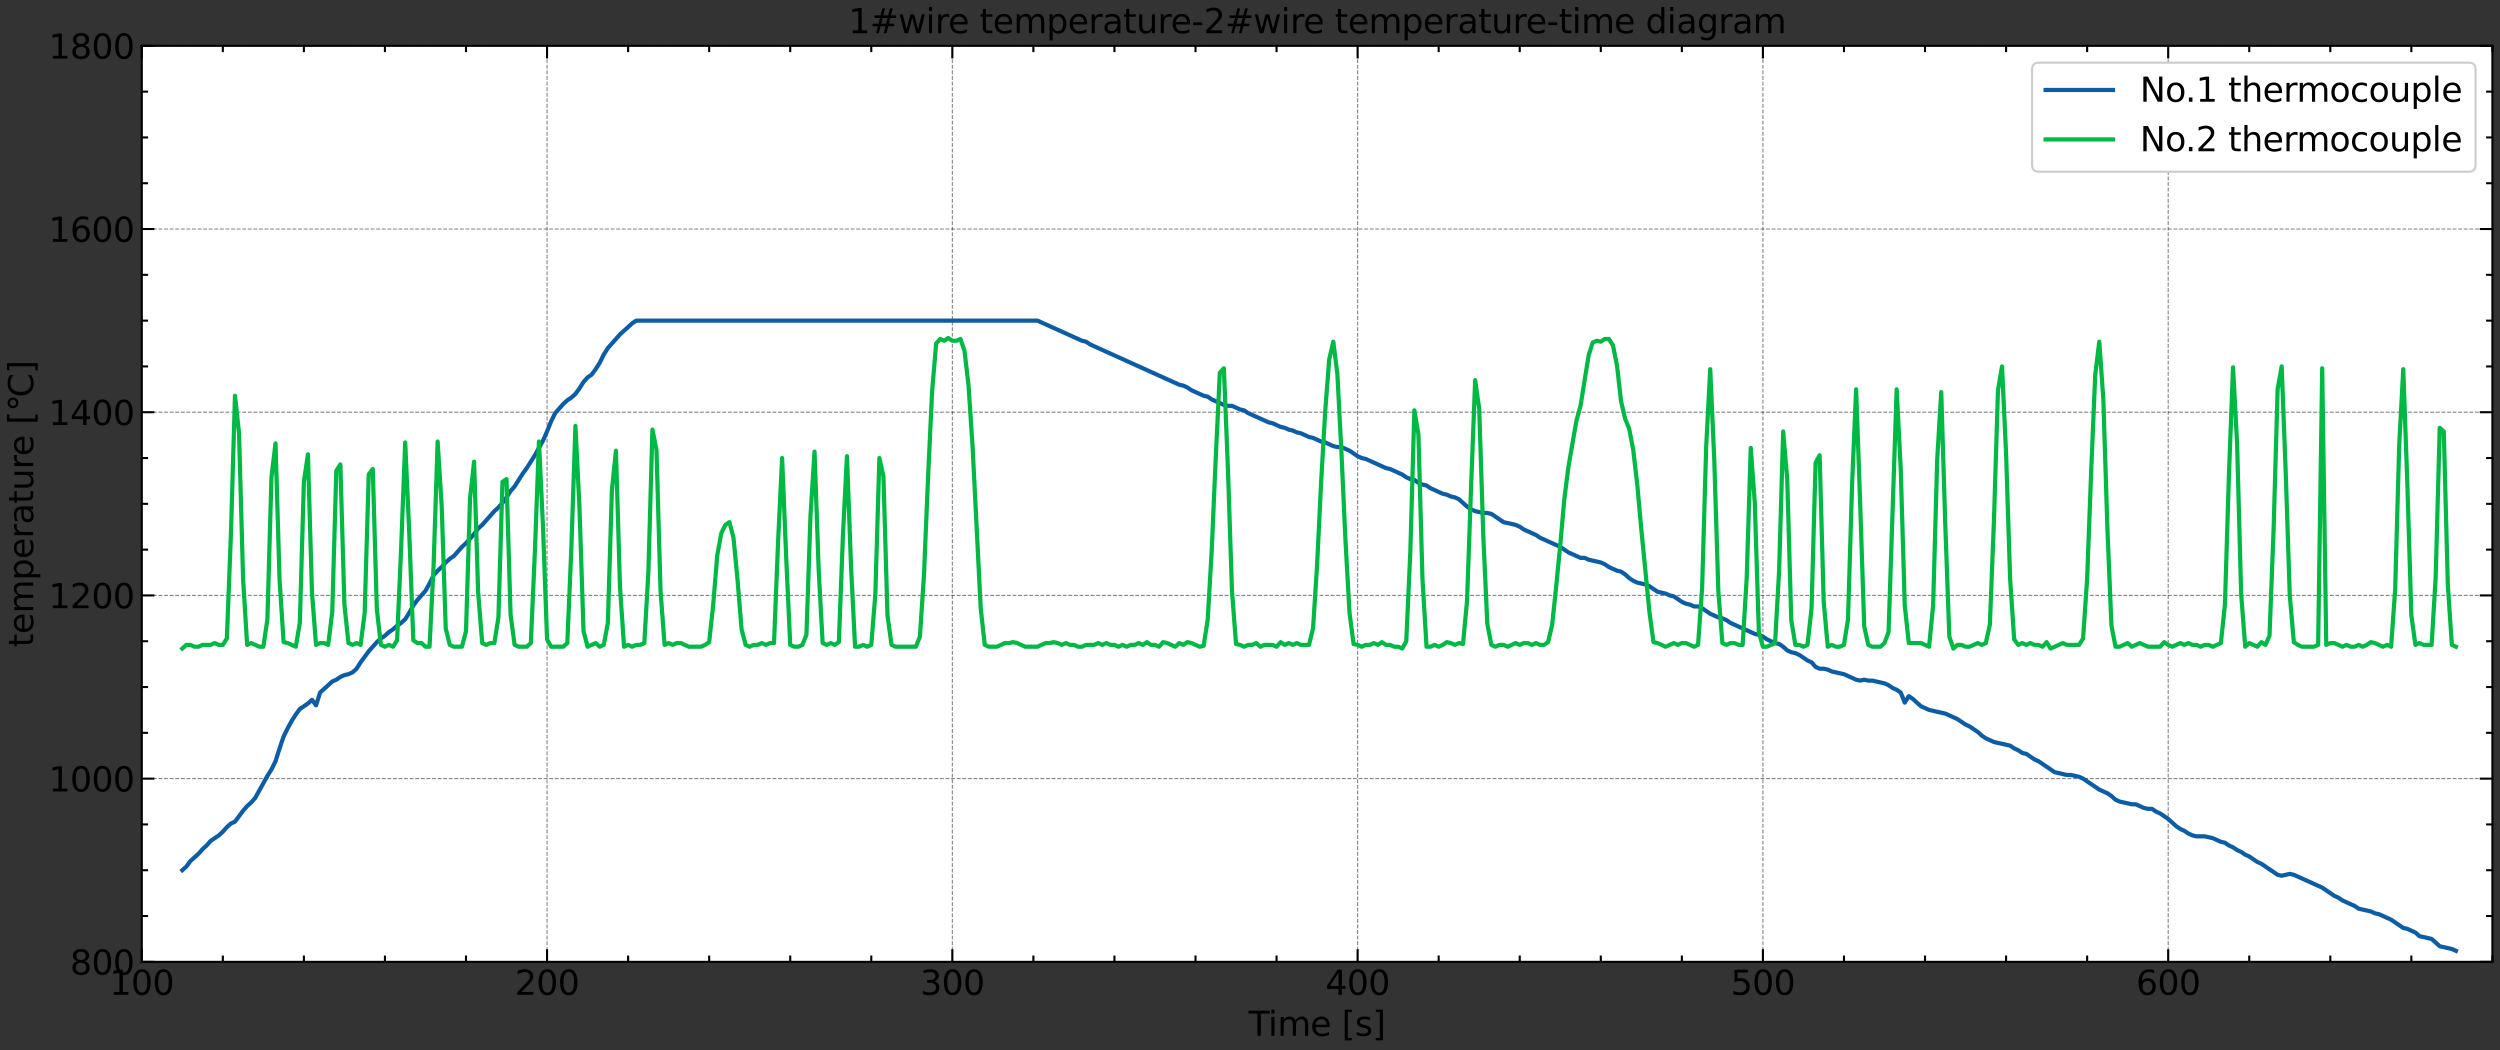 <?xml version="1.0" encoding="utf-8" standalone="no"?>
<!DOCTYPE svg PUBLIC "-//W3C//DTD SVG 1.1//EN"
  "http://www.w3.org/Graphics/SVG/1.1/DTD/svg11.dtd">
<svg xmlns:xlink="http://www.w3.org/1999/xlink" width="1186.905pt" height="498.707pt" viewBox="0 0 1186.905 498.707" xmlns="http://www.w3.org/2000/svg" version="1.1">
 <rect x="0" y="0" width="1186.905" height="498.707" fill="#333333" stroke="none"/>
 <defs>
  <style type="text/css">*{stroke-linejoin: round; stroke-linecap: butt}</style>
 </defs>
 <g id="figure_1">
  <g id="patch_1">
   <path d="M 0 498.707 
L 1186.905 498.707 
L 1186.905 0 
L 0 0 
L 0 498.707 
z
" style="fill: none"/>
  </g>
  <g id="axes_1">
   <g id="patch_2">
    <path d="M 67.305 456.637 
L 1183.305 456.637 
L 1183.305 21.758 
L 67.305 21.758 
z
" style="fill: #ffffff"/>
   </g>
   <g id="matplotlib.axis_1">
    <g id="xtick_1">
     <g id="line2d_1">
      <path d="M 67.305 456.637 
L 67.305 21.758 
" clip-path="url(#p33536659e6)" style="fill: none; stroke-dasharray: 1.85,0.8; stroke-dashoffset: 0; stroke: #000000; stroke-opacity: 0.5; stroke-width: 0.5"/>
     </g>
     <g id="line2d_2">
      <defs>
       <path id="m5179d25350" d="M 0 0 
L 0 -6 
" style="stroke: #000000"/>
      </defs>
      <g>
       <use xlink:href="#m5179d25350" x="67.305" y="456.637" style="stroke: #000000"/>
      </g>
     </g>
     <g id="line2d_3">
      <defs>
       <path id="m1fe3e62055" d="M 0 0 
L 0 6 
" style="stroke: #000000"/>
      </defs>
      <g>
       <use xlink:href="#m1fe3e62055" x="67.305" y="21.758" style="stroke: #000000"/>
      </g>
     </g>
     <g id="text_1">
      <!-- 100 -->
      <g transform="translate(52.035 472.295)scale(0.16 -0.16)">
       <defs>
        <path id="DejaVuSans-31" d="M 794 531 
L 1825 531 
L 1825 4091 
L 703 3866 
L 703 4441 
L 1819 4666 
L 2450 4666 
L 2450 531 
L 3481 531 
L 3481 0 
L 794 0 
L 794 531 
z
" transform="scale(0.016)"/>
        <path id="DejaVuSans-30" d="M 2034 4250 
Q 1547 4250 1301 3770 
Q 1056 3291 1056 2328 
Q 1056 1369 1301 889 
Q 1547 409 2034 409 
Q 2525 409 2770 889 
Q 3016 1369 3016 2328 
Q 3016 3291 2770 3770 
Q 2525 4250 2034 4250 
z
M 2034 4750 
Q 2819 4750 3233 4129 
Q 3647 3509 3647 2328 
Q 3647 1150 3233 529 
Q 2819 -91 2034 -91 
Q 1250 -91 836 529 
Q 422 1150 422 2328 
Q 422 3509 836 4129 
Q 1250 4750 2034 4750 
z
" transform="scale(0.016)"/>
       </defs>
       <use xlink:href="#DejaVuSans-31"/>
       <use xlink:href="#DejaVuSans-30" x="63.623"/>
       <use xlink:href="#DejaVuSans-30" x="127.246"/>
      </g>
     </g>
    </g>
    <g id="xtick_2">
     <g id="line2d_4">
      <path d="M 259.719 456.637 
L 259.719 21.758 
" clip-path="url(#p33536659e6)" style="fill: none; stroke-dasharray: 1.85,0.8; stroke-dashoffset: 0; stroke: #000000; stroke-opacity: 0.5; stroke-width: 0.5"/>
     </g>
     <g id="line2d_5">
      <g>
       <use xlink:href="#m5179d25350" x="259.719" y="456.637" style="stroke: #000000"/>
      </g>
     </g>
     <g id="line2d_6">
      <g>
       <use xlink:href="#m1fe3e62055" x="259.719" y="21.758" style="stroke: #000000"/>
      </g>
     </g>
     <g id="text_2">
      <!-- 200 -->
      <g transform="translate(244.449 472.295)scale(0.16 -0.16)">
       <defs>
        <path id="DejaVuSans-32" d="M 1228 531 
L 3431 531 
L 3431 0 
L 469 0 
L 469 531 
Q 828 903 1448 1529 
Q 2069 2156 2228 2338 
Q 2531 2678 2651 2914 
Q 2772 3150 2772 3378 
Q 2772 3750 2511 3984 
Q 2250 4219 1831 4219 
Q 1534 4219 1204 4116 
Q 875 4013 500 3803 
L 500 4441 
Q 881 4594 1212 4672 
Q 1544 4750 1819 4750 
Q 2544 4750 2975 4387 
Q 3406 4025 3406 3419 
Q 3406 3131 3298 2873 
Q 3191 2616 2906 2266 
Q 2828 2175 2409 1742 
Q 1991 1309 1228 531 
z
" transform="scale(0.016)"/>
       </defs>
       <use xlink:href="#DejaVuSans-32"/>
       <use xlink:href="#DejaVuSans-30" x="63.623"/>
       <use xlink:href="#DejaVuSans-30" x="127.246"/>
      </g>
     </g>
    </g>
    <g id="xtick_3">
     <g id="line2d_7">
      <path d="M 452.133 456.637 
L 452.133 21.758 
" clip-path="url(#p33536659e6)" style="fill: none; stroke-dasharray: 1.85,0.8; stroke-dashoffset: 0; stroke: #000000; stroke-opacity: 0.5; stroke-width: 0.5"/>
     </g>
     <g id="line2d_8">
      <g>
       <use xlink:href="#m5179d25350" x="452.133" y="456.637" style="stroke: #000000"/>
      </g>
     </g>
     <g id="line2d_9">
      <g>
       <use xlink:href="#m1fe3e62055" x="452.133" y="21.758" style="stroke: #000000"/>
      </g>
     </g>
     <g id="text_3">
      <!-- 300 -->
      <g transform="translate(436.863 472.295)scale(0.16 -0.16)">
       <defs>
        <path id="DejaVuSans-33" d="M 2597 2516 
Q 3050 2419 3304 2112 
Q 3559 1806 3559 1356 
Q 3559 666 3084 287 
Q 2609 -91 1734 -91 
Q 1441 -91 1130 -33 
Q 819 25 488 141 
L 488 750 
Q 750 597 1062 519 
Q 1375 441 1716 441 
Q 2309 441 2620 675 
Q 2931 909 2931 1356 
Q 2931 1769 2642 2001 
Q 2353 2234 1838 2234 
L 1294 2234 
L 1294 2753 
L 1863 2753 
Q 2328 2753 2575 2939 
Q 2822 3125 2822 3475 
Q 2822 3834 2567 4026 
Q 2313 4219 1838 4219 
Q 1578 4219 1281 4162 
Q 984 4106 628 3988 
L 628 4550 
Q 988 4650 1302 4700 
Q 1616 4750 1894 4750 
Q 2613 4750 3031 4423 
Q 3450 4097 3450 3541 
Q 3450 3153 3228 2886 
Q 3006 2619 2597 2516 
z
" transform="scale(0.016)"/>
       </defs>
       <use xlink:href="#DejaVuSans-33"/>
       <use xlink:href="#DejaVuSans-30" x="63.623"/>
       <use xlink:href="#DejaVuSans-30" x="127.246"/>
      </g>
     </g>
    </g>
    <g id="xtick_4">
     <g id="line2d_10">
      <path d="M 644.546 456.637 
L 644.546 21.758 
" clip-path="url(#p33536659e6)" style="fill: none; stroke-dasharray: 1.85,0.8; stroke-dashoffset: 0; stroke: #000000; stroke-opacity: 0.5; stroke-width: 0.5"/>
     </g>
     <g id="line2d_11">
      <g>
       <use xlink:href="#m5179d25350" x="644.546" y="456.637" style="stroke: #000000"/>
      </g>
     </g>
     <g id="line2d_12">
      <g>
       <use xlink:href="#m1fe3e62055" x="644.546" y="21.758" style="stroke: #000000"/>
      </g>
     </g>
     <g id="text_4">
      <!-- 400 -->
      <g transform="translate(629.276 472.295)scale(0.16 -0.16)">
       <defs>
        <path id="DejaVuSans-34" d="M 2419 4116 
L 825 1625 
L 2419 1625 
L 2419 4116 
z
M 2253 4666 
L 3047 4666 
L 3047 1625 
L 3713 1625 
L 3713 1100 
L 3047 1100 
L 3047 0 
L 2419 0 
L 2419 1100 
L 313 1100 
L 313 1709 
L 2253 4666 
z
" transform="scale(0.016)"/>
       </defs>
       <use xlink:href="#DejaVuSans-34"/>
       <use xlink:href="#DejaVuSans-30" x="63.623"/>
       <use xlink:href="#DejaVuSans-30" x="127.246"/>
      </g>
     </g>
    </g>
    <g id="xtick_5">
     <g id="line2d_13">
      <path d="M 836.96 456.637 
L 836.96 21.758 
" clip-path="url(#p33536659e6)" style="fill: none; stroke-dasharray: 1.85,0.8; stroke-dashoffset: 0; stroke: #000000; stroke-opacity: 0.5; stroke-width: 0.5"/>
     </g>
     <g id="line2d_14">
      <g>
       <use xlink:href="#m5179d25350" x="836.96" y="456.637" style="stroke: #000000"/>
      </g>
     </g>
     <g id="line2d_15">
      <g>
       <use xlink:href="#m1fe3e62055" x="836.96" y="21.758" style="stroke: #000000"/>
      </g>
     </g>
     <g id="text_5">
      <!-- 500 -->
      <g transform="translate(821.69 472.295)scale(0.16 -0.16)">
       <defs>
        <path id="DejaVuSans-35" d="M 691 4666 
L 3169 4666 
L 3169 4134 
L 1269 4134 
L 1269 2991 
Q 1406 3038 1543 3061 
Q 1681 3084 1819 3084 
Q 2600 3084 3056 2656 
Q 3513 2228 3513 1497 
Q 3513 744 3044 326 
Q 2575 -91 1722 -91 
Q 1428 -91 1123 -41 
Q 819 9 494 109 
L 494 744 
Q 775 591 1075 516 
Q 1375 441 1709 441 
Q 2250 441 2565 725 
Q 2881 1009 2881 1497 
Q 2881 1984 2565 2268 
Q 2250 2553 1709 2553 
Q 1456 2553 1204 2497 
Q 953 2441 691 2322 
L 691 4666 
z
" transform="scale(0.016)"/>
       </defs>
       <use xlink:href="#DejaVuSans-35"/>
       <use xlink:href="#DejaVuSans-30" x="63.623"/>
       <use xlink:href="#DejaVuSans-30" x="127.246"/>
      </g>
     </g>
    </g>
    <g id="xtick_6">
     <g id="line2d_16">
      <path d="M 1029.374 456.637 
L 1029.374 21.758 
" clip-path="url(#p33536659e6)" style="fill: none; stroke-dasharray: 1.85,0.8; stroke-dashoffset: 0; stroke: #000000; stroke-opacity: 0.5; stroke-width: 0.5"/>
     </g>
     <g id="line2d_17">
      <g>
       <use xlink:href="#m5179d25350" x="1029.374" y="456.637" style="stroke: #000000"/>
      </g>
     </g>
     <g id="line2d_18">
      <g>
       <use xlink:href="#m1fe3e62055" x="1029.374" y="21.758" style="stroke: #000000"/>
      </g>
     </g>
     <g id="text_6">
      <!-- 600 -->
      <g transform="translate(1014.104 472.295)scale(0.16 -0.16)">
       <defs>
        <path id="DejaVuSans-36" d="M 2113 2584 
Q 1688 2584 1439 2293 
Q 1191 2003 1191 1497 
Q 1191 994 1439 701 
Q 1688 409 2113 409 
Q 2538 409 2786 701 
Q 3034 994 3034 1497 
Q 3034 2003 2786 2293 
Q 2538 2584 2113 2584 
z
M 3366 4563 
L 3366 3988 
Q 3128 4100 2886 4159 
Q 2644 4219 2406 4219 
Q 1781 4219 1451 3797 
Q 1122 3375 1075 2522 
Q 1259 2794 1537 2939 
Q 1816 3084 2150 3084 
Q 2853 3084 3261 2657 
Q 3669 2231 3669 1497 
Q 3669 778 3244 343 
Q 2819 -91 2113 -91 
Q 1303 -91 875 529 
Q 447 1150 447 2328 
Q 447 3434 972 4092 
Q 1497 4750 2381 4750 
Q 2619 4750 2861 4703 
Q 3103 4656 3366 4563 
z
" transform="scale(0.016)"/>
       </defs>
       <use xlink:href="#DejaVuSans-36"/>
       <use xlink:href="#DejaVuSans-30" x="63.623"/>
       <use xlink:href="#DejaVuSans-30" x="127.246"/>
      </g>
     </g>
    </g>
    <g id="xtick_7">
     <g id="line2d_19">
      <defs>
       <path id="m5ee7c2eb1b" d="M 0 0 
L 0 -3 
" style="stroke: #000000"/>
      </defs>
      <g>
       <use xlink:href="#m5ee7c2eb1b" x="105.788" y="456.637" style="stroke: #000000"/>
      </g>
     </g>
     <g id="line2d_20">
      <defs>
       <path id="me9db313af2" d="M 0 0 
L 0 3 
" style="stroke: #000000"/>
      </defs>
      <g>
       <use xlink:href="#me9db313af2" x="105.788" y="21.758" style="stroke: #000000"/>
      </g>
     </g>
    </g>
    <g id="xtick_8">
     <g id="line2d_21">
      <g>
       <use xlink:href="#m5ee7c2eb1b" x="144.271" y="456.637" style="stroke: #000000"/>
      </g>
     </g>
     <g id="line2d_22">
      <g>
       <use xlink:href="#me9db313af2" x="144.271" y="21.758" style="stroke: #000000"/>
      </g>
     </g>
    </g>
    <g id="xtick_9">
     <g id="line2d_23">
      <g>
       <use xlink:href="#m5ee7c2eb1b" x="182.753" y="456.637" style="stroke: #000000"/>
      </g>
     </g>
     <g id="line2d_24">
      <g>
       <use xlink:href="#me9db313af2" x="182.753" y="21.758" style="stroke: #000000"/>
      </g>
     </g>
    </g>
    <g id="xtick_10">
     <g id="line2d_25">
      <g>
       <use xlink:href="#m5ee7c2eb1b" x="221.236" y="456.637" style="stroke: #000000"/>
      </g>
     </g>
     <g id="line2d_26">
      <g>
       <use xlink:href="#me9db313af2" x="221.236" y="21.758" style="stroke: #000000"/>
      </g>
     </g>
    </g>
    <g id="xtick_11">
     <g id="line2d_27">
      <g>
       <use xlink:href="#m5ee7c2eb1b" x="298.202" y="456.637" style="stroke: #000000"/>
      </g>
     </g>
     <g id="line2d_28">
      <g>
       <use xlink:href="#me9db313af2" x="298.202" y="21.758" style="stroke: #000000"/>
      </g>
     </g>
    </g>
    <g id="xtick_12">
     <g id="line2d_29">
      <g>
       <use xlink:href="#m5ee7c2eb1b" x="336.684" y="456.637" style="stroke: #000000"/>
      </g>
     </g>
     <g id="line2d_30">
      <g>
       <use xlink:href="#me9db313af2" x="336.684" y="21.758" style="stroke: #000000"/>
      </g>
     </g>
    </g>
    <g id="xtick_13">
     <g id="line2d_31">
      <g>
       <use xlink:href="#m5ee7c2eb1b" x="375.167" y="456.637" style="stroke: #000000"/>
      </g>
     </g>
     <g id="line2d_32">
      <g>
       <use xlink:href="#me9db313af2" x="375.167" y="21.758" style="stroke: #000000"/>
      </g>
     </g>
    </g>
    <g id="xtick_14">
     <g id="line2d_33">
      <g>
       <use xlink:href="#m5ee7c2eb1b" x="413.65" y="456.637" style="stroke: #000000"/>
      </g>
     </g>
     <g id="line2d_34">
      <g>
       <use xlink:href="#me9db313af2" x="413.65" y="21.758" style="stroke: #000000"/>
      </g>
     </g>
    </g>
    <g id="xtick_15">
     <g id="line2d_35">
      <g>
       <use xlink:href="#m5ee7c2eb1b" x="490.615" y="456.637" style="stroke: #000000"/>
      </g>
     </g>
     <g id="line2d_36">
      <g>
       <use xlink:href="#me9db313af2" x="490.615" y="21.758" style="stroke: #000000"/>
      </g>
     </g>
    </g>
    <g id="xtick_16">
     <g id="line2d_37">
      <g>
       <use xlink:href="#m5ee7c2eb1b" x="529.098" y="456.637" style="stroke: #000000"/>
      </g>
     </g>
     <g id="line2d_38">
      <g>
       <use xlink:href="#me9db313af2" x="529.098" y="21.758" style="stroke: #000000"/>
      </g>
     </g>
    </g>
    <g id="xtick_17">
     <g id="line2d_39">
      <g>
       <use xlink:href="#m5ee7c2eb1b" x="567.581" y="456.637" style="stroke: #000000"/>
      </g>
     </g>
     <g id="line2d_40">
      <g>
       <use xlink:href="#me9db313af2" x="567.581" y="21.758" style="stroke: #000000"/>
      </g>
     </g>
    </g>
    <g id="xtick_18">
     <g id="line2d_41">
      <g>
       <use xlink:href="#m5ee7c2eb1b" x="606.064" y="456.637" style="stroke: #000000"/>
      </g>
     </g>
     <g id="line2d_42">
      <g>
       <use xlink:href="#me9db313af2" x="606.064" y="21.758" style="stroke: #000000"/>
      </g>
     </g>
    </g>
    <g id="xtick_19">
     <g id="line2d_43">
      <g>
       <use xlink:href="#m5ee7c2eb1b" x="683.029" y="456.637" style="stroke: #000000"/>
      </g>
     </g>
     <g id="line2d_44">
      <g>
       <use xlink:href="#me9db313af2" x="683.029" y="21.758" style="stroke: #000000"/>
      </g>
     </g>
    </g>
    <g id="xtick_20">
     <g id="line2d_45">
      <g>
       <use xlink:href="#m5ee7c2eb1b" x="721.512" y="456.637" style="stroke: #000000"/>
      </g>
     </g>
     <g id="line2d_46">
      <g>
       <use xlink:href="#me9db313af2" x="721.512" y="21.758" style="stroke: #000000"/>
      </g>
     </g>
    </g>
    <g id="xtick_21">
     <g id="line2d_47">
      <g>
       <use xlink:href="#m5ee7c2eb1b" x="759.995" y="456.637" style="stroke: #000000"/>
      </g>
     </g>
     <g id="line2d_48">
      <g>
       <use xlink:href="#me9db313af2" x="759.995" y="21.758" style="stroke: #000000"/>
      </g>
     </g>
    </g>
    <g id="xtick_22">
     <g id="line2d_49">
      <g>
       <use xlink:href="#m5ee7c2eb1b" x="798.477" y="456.637" style="stroke: #000000"/>
      </g>
     </g>
     <g id="line2d_50">
      <g>
       <use xlink:href="#me9db313af2" x="798.477" y="21.758" style="stroke: #000000"/>
      </g>
     </g>
    </g>
    <g id="xtick_23">
     <g id="line2d_51">
      <g>
       <use xlink:href="#m5ee7c2eb1b" x="875.443" y="456.637" style="stroke: #000000"/>
      </g>
     </g>
     <g id="line2d_52">
      <g>
       <use xlink:href="#me9db313af2" x="875.443" y="21.758" style="stroke: #000000"/>
      </g>
     </g>
    </g>
    <g id="xtick_24">
     <g id="line2d_53">
      <g>
       <use xlink:href="#m5ee7c2eb1b" x="913.926" y="456.637" style="stroke: #000000"/>
      </g>
     </g>
     <g id="line2d_54">
      <g>
       <use xlink:href="#me9db313af2" x="913.926" y="21.758" style="stroke: #000000"/>
      </g>
     </g>
    </g>
    <g id="xtick_25">
     <g id="line2d_55">
      <g>
       <use xlink:href="#m5ee7c2eb1b" x="952.408" y="456.637" style="stroke: #000000"/>
      </g>
     </g>
     <g id="line2d_56">
      <g>
       <use xlink:href="#me9db313af2" x="952.408" y="21.758" style="stroke: #000000"/>
      </g>
     </g>
    </g>
    <g id="xtick_26">
     <g id="line2d_57">
      <g>
       <use xlink:href="#m5ee7c2eb1b" x="990.891" y="456.637" style="stroke: #000000"/>
      </g>
     </g>
     <g id="line2d_58">
      <g>
       <use xlink:href="#me9db313af2" x="990.891" y="21.758" style="stroke: #000000"/>
      </g>
     </g>
    </g>
    <g id="xtick_27">
     <g id="line2d_59">
      <g>
       <use xlink:href="#m5ee7c2eb1b" x="1067.857" y="456.637" style="stroke: #000000"/>
      </g>
     </g>
     <g id="line2d_60">
      <g>
       <use xlink:href="#me9db313af2" x="1067.857" y="21.758" style="stroke: #000000"/>
      </g>
     </g>
    </g>
    <g id="xtick_28">
     <g id="line2d_61">
      <g>
       <use xlink:href="#m5ee7c2eb1b" x="1106.339" y="456.637" style="stroke: #000000"/>
      </g>
     </g>
     <g id="line2d_62">
      <g>
       <use xlink:href="#me9db313af2" x="1106.339" y="21.758" style="stroke: #000000"/>
      </g>
     </g>
    </g>
    <g id="xtick_29">
     <g id="line2d_63">
      <g>
       <use xlink:href="#m5ee7c2eb1b" x="1144.822" y="456.637" style="stroke: #000000"/>
      </g>
     </g>
     <g id="line2d_64">
      <g>
       <use xlink:href="#me9db313af2" x="1144.822" y="21.758" style="stroke: #000000"/>
      </g>
     </g>
    </g>
    <g id="xtick_30">
     <g id="line2d_65">
      <g>
       <use xlink:href="#m5ee7c2eb1b" x="1183.305" y="456.637" style="stroke: #000000"/>
      </g>
     </g>
     <g id="line2d_66">
      <g>
       <use xlink:href="#me9db313af2" x="1183.305" y="21.758" style="stroke: #000000"/>
      </g>
     </g>
    </g>
    <g id="text_7">
     <!-- Time [s] -->
     <g transform="translate(592.779 491.78)scale(0.16 -0.16)">
      <defs>
       <path id="DejaVuSans-54" d="M -19 4666 
L 3928 4666 
L 3928 4134 
L 2272 4134 
L 2272 0 
L 1638 0 
L 1638 4134 
L -19 4134 
L -19 4666 
z
" transform="scale(0.016)"/>
       <path id="DejaVuSans-69" d="M 603 3500 
L 1178 3500 
L 1178 0 
L 603 0 
L 603 3500 
z
M 603 4863 
L 1178 4863 
L 1178 4134 
L 603 4134 
L 603 4863 
z
" transform="scale(0.016)"/>
       <path id="DejaVuSans-6d" d="M 3328 2828 
Q 3544 3216 3844 3400 
Q 4144 3584 4550 3584 
Q 5097 3584 5394 3201 
Q 5691 2819 5691 2113 
L 5691 0 
L 5113 0 
L 5113 2094 
Q 5113 2597 4934 2840 
Q 4756 3084 4391 3084 
Q 3944 3084 3684 2787 
Q 3425 2491 3425 1978 
L 3425 0 
L 2847 0 
L 2847 2094 
Q 2847 2600 2669 2842 
Q 2491 3084 2119 3084 
Q 1678 3084 1418 2786 
Q 1159 2488 1159 1978 
L 1159 0 
L 581 0 
L 581 3500 
L 1159 3500 
L 1159 2956 
Q 1356 3278 1631 3431 
Q 1906 3584 2284 3584 
Q 2666 3584 2933 3390 
Q 3200 3197 3328 2828 
z
" transform="scale(0.016)"/>
       <path id="DejaVuSans-65" d="M 3597 1894 
L 3597 1613 
L 953 1613 
Q 991 1019 1311 708 
Q 1631 397 2203 397 
Q 2534 397 2845 478 
Q 3156 559 3463 722 
L 3463 178 
Q 3153 47 2828 -22 
Q 2503 -91 2169 -91 
Q 1331 -91 842 396 
Q 353 884 353 1716 
Q 353 2575 817 3079 
Q 1281 3584 2069 3584 
Q 2775 3584 3186 3129 
Q 3597 2675 3597 1894 
z
M 3022 2063 
Q 3016 2534 2758 2815 
Q 2500 3097 2075 3097 
Q 1594 3097 1305 2825 
Q 1016 2553 972 2059 
L 3022 2063 
z
" transform="scale(0.016)"/>
       <path id="DejaVuSans-20" transform="scale(0.016)"/>
       <path id="DejaVuSans-5b" d="M 550 4863 
L 1875 4863 
L 1875 4416 
L 1125 4416 
L 1125 -397 
L 1875 -397 
L 1875 -844 
L 550 -844 
L 550 4863 
z
" transform="scale(0.016)"/>
       <path id="DejaVuSans-73" d="M 2834 3397 
L 2834 2853 
Q 2591 2978 2328 3040 
Q 2066 3103 1784 3103 
Q 1356 3103 1142 2972 
Q 928 2841 928 2578 
Q 928 2378 1081 2264 
Q 1234 2150 1697 2047 
L 1894 2003 
Q 2506 1872 2764 1633 
Q 3022 1394 3022 966 
Q 3022 478 2636 193 
Q 2250 -91 1575 -91 
Q 1294 -91 989 -36 
Q 684 19 347 128 
L 347 722 
Q 666 556 975 473 
Q 1284 391 1588 391 
Q 1994 391 2212 530 
Q 2431 669 2431 922 
Q 2431 1156 2273 1281 
Q 2116 1406 1581 1522 
L 1381 1569 
Q 847 1681 609 1914 
Q 372 2147 372 2553 
Q 372 3047 722 3315 
Q 1072 3584 1716 3584 
Q 2034 3584 2315 3537 
Q 2597 3491 2834 3397 
z
" transform="scale(0.016)"/>
       <path id="DejaVuSans-5d" d="M 1947 4863 
L 1947 -844 
L 622 -844 
L 622 -397 
L 1369 -397 
L 1369 4416 
L 622 4416 
L 622 4863 
L 1947 4863 
z
" transform="scale(0.016)"/>
      </defs>
      <use xlink:href="#DejaVuSans-54"/>
      <use xlink:href="#DejaVuSans-69" x="57.959"/>
      <use xlink:href="#DejaVuSans-6d" x="85.742"/>
      <use xlink:href="#DejaVuSans-65" x="183.154"/>
      <use xlink:href="#DejaVuSans-20" x="244.678"/>
      <use xlink:href="#DejaVuSans-5b" x="276.465"/>
      <use xlink:href="#DejaVuSans-73" x="315.479"/>
      <use xlink:href="#DejaVuSans-5d" x="367.578"/>
     </g>
    </g>
   </g>
   <g id="matplotlib.axis_2">
    <g id="ytick_1">
     <g id="line2d_67">
      <path d="M 67.305 456.637 
L 1183.305 456.637 
" clip-path="url(#p33536659e6)" style="fill: none; stroke-dasharray: 1.85,0.8; stroke-dashoffset: 0; stroke: #000000; stroke-opacity: 0.5; stroke-width: 0.5"/>
     </g>
     <g id="line2d_68">
      <defs>
       <path id="m9386a1a311" d="M 0 0 
L 6 0 
" style="stroke: #000000"/>
      </defs>
      <g>
       <use xlink:href="#m9386a1a311" x="67.305" y="456.637" style="stroke: #000000"/>
      </g>
     </g>
     <g id="line2d_69">
      <defs>
       <path id="m9a16c116ba" d="M 0 0 
L -6 0 
" style="stroke: #000000"/>
      </defs>
      <g>
       <use xlink:href="#m9a16c116ba" x="1183.305" y="456.637" style="stroke: #000000"/>
      </g>
     </g>
     <g id="text_8">
      <!-- 800 -->
      <g transform="translate(33.265 462.716)scale(0.16 -0.16)">
       <defs>
        <path id="DejaVuSans-38" d="M 2034 2216 
Q 1584 2216 1326 1975 
Q 1069 1734 1069 1313 
Q 1069 891 1326 650 
Q 1584 409 2034 409 
Q 2484 409 2743 651 
Q 3003 894 3003 1313 
Q 3003 1734 2745 1975 
Q 2488 2216 2034 2216 
z
M 1403 2484 
Q 997 2584 770 2862 
Q 544 3141 544 3541 
Q 544 4100 942 4425 
Q 1341 4750 2034 4750 
Q 2731 4750 3128 4425 
Q 3525 4100 3525 3541 
Q 3525 3141 3298 2862 
Q 3072 2584 2669 2484 
Q 3125 2378 3379 2068 
Q 3634 1759 3634 1313 
Q 3634 634 3220 271 
Q 2806 -91 2034 -91 
Q 1263 -91 848 271 
Q 434 634 434 1313 
Q 434 1759 690 2068 
Q 947 2378 1403 2484 
z
M 1172 3481 
Q 1172 3119 1398 2916 
Q 1625 2713 2034 2713 
Q 2441 2713 2670 2916 
Q 2900 3119 2900 3481 
Q 2900 3844 2670 4047 
Q 2441 4250 2034 4250 
Q 1625 4250 1398 4047 
Q 1172 3844 1172 3481 
z
" transform="scale(0.016)"/>
       </defs>
       <use xlink:href="#DejaVuSans-38"/>
       <use xlink:href="#DejaVuSans-30" x="63.623"/>
       <use xlink:href="#DejaVuSans-30" x="127.246"/>
      </g>
     </g>
    </g>
    <g id="ytick_2">
     <g id="line2d_70">
      <path d="M 67.305 369.661 
L 1183.305 369.661 
" clip-path="url(#p33536659e6)" style="fill: none; stroke-dasharray: 1.85,0.8; stroke-dashoffset: 0; stroke: #000000; stroke-opacity: 0.5; stroke-width: 0.5"/>
     </g>
     <g id="line2d_71">
      <g>
       <use xlink:href="#m9386a1a311" x="67.305" y="369.661" style="stroke: #000000"/>
      </g>
     </g>
     <g id="line2d_72">
      <g>
       <use xlink:href="#m9a16c116ba" x="1183.305" y="369.661" style="stroke: #000000"/>
      </g>
     </g>
     <g id="text_9">
      <!-- 1000 -->
      <g transform="translate(23.085 375.74)scale(0.16 -0.16)">
       <use xlink:href="#DejaVuSans-31"/>
       <use xlink:href="#DejaVuSans-30" x="63.623"/>
       <use xlink:href="#DejaVuSans-30" x="127.246"/>
       <use xlink:href="#DejaVuSans-30" x="190.869"/>
      </g>
     </g>
    </g>
    <g id="ytick_3">
     <g id="line2d_73">
      <path d="M 67.305 282.685 
L 1183.305 282.685 
" clip-path="url(#p33536659e6)" style="fill: none; stroke-dasharray: 1.85,0.8; stroke-dashoffset: 0; stroke: #000000; stroke-opacity: 0.5; stroke-width: 0.5"/>
     </g>
     <g id="line2d_74">
      <g>
       <use xlink:href="#m9386a1a311" x="67.305" y="282.685" style="stroke: #000000"/>
      </g>
     </g>
     <g id="line2d_75">
      <g>
       <use xlink:href="#m9a16c116ba" x="1183.305" y="282.685" style="stroke: #000000"/>
      </g>
     </g>
     <g id="text_10">
      <!-- 1200 -->
      <g transform="translate(23.085 288.764)scale(0.16 -0.16)">
       <use xlink:href="#DejaVuSans-31"/>
       <use xlink:href="#DejaVuSans-32" x="63.623"/>
       <use xlink:href="#DejaVuSans-30" x="127.246"/>
       <use xlink:href="#DejaVuSans-30" x="190.869"/>
      </g>
     </g>
    </g>
    <g id="ytick_4">
     <g id="line2d_76">
      <path d="M 67.305 195.709 
L 1183.305 195.709 
" clip-path="url(#p33536659e6)" style="fill: none; stroke-dasharray: 1.85,0.8; stroke-dashoffset: 0; stroke: #000000; stroke-opacity: 0.5; stroke-width: 0.5"/>
     </g>
     <g id="line2d_77">
      <g>
       <use xlink:href="#m9386a1a311" x="67.305" y="195.709" style="stroke: #000000"/>
      </g>
     </g>
     <g id="line2d_78">
      <g>
       <use xlink:href="#m9a16c116ba" x="1183.305" y="195.709" style="stroke: #000000"/>
      </g>
     </g>
     <g id="text_11">
      <!-- 1400 -->
      <g transform="translate(23.085 201.788)scale(0.16 -0.16)">
       <use xlink:href="#DejaVuSans-31"/>
       <use xlink:href="#DejaVuSans-34" x="63.623"/>
       <use xlink:href="#DejaVuSans-30" x="127.246"/>
       <use xlink:href="#DejaVuSans-30" x="190.869"/>
      </g>
     </g>
    </g>
    <g id="ytick_5">
     <g id="line2d_79">
      <path d="M 67.305 108.734 
L 1183.305 108.734 
" clip-path="url(#p33536659e6)" style="fill: none; stroke-dasharray: 1.85,0.8; stroke-dashoffset: 0; stroke: #000000; stroke-opacity: 0.5; stroke-width: 0.5"/>
     </g>
     <g id="line2d_80">
      <g>
       <use xlink:href="#m9386a1a311" x="67.305" y="108.734" style="stroke: #000000"/>
      </g>
     </g>
     <g id="line2d_81">
      <g>
       <use xlink:href="#m9a16c116ba" x="1183.305" y="108.734" style="stroke: #000000"/>
      </g>
     </g>
     <g id="text_12">
      <!-- 1600 -->
      <g transform="translate(23.085 114.812)scale(0.16 -0.16)">
       <use xlink:href="#DejaVuSans-31"/>
       <use xlink:href="#DejaVuSans-36" x="63.623"/>
       <use xlink:href="#DejaVuSans-30" x="127.246"/>
       <use xlink:href="#DejaVuSans-30" x="190.869"/>
      </g>
     </g>
    </g>
    <g id="ytick_6">
     <g id="line2d_82">
      <path d="M 67.305 21.758 
L 1183.305 21.758 
" clip-path="url(#p33536659e6)" style="fill: none; stroke-dasharray: 1.85,0.8; stroke-dashoffset: 0; stroke: #000000; stroke-opacity: 0.5; stroke-width: 0.5"/>
     </g>
     <g id="line2d_83">
      <g>
       <use xlink:href="#m9386a1a311" x="67.305" y="21.758" style="stroke: #000000"/>
      </g>
     </g>
     <g id="line2d_84">
      <g>
       <use xlink:href="#m9a16c116ba" x="1183.305" y="21.758" style="stroke: #000000"/>
      </g>
     </g>
     <g id="text_13">
      <!-- 1800 -->
      <g transform="translate(23.085 27.836)scale(0.16 -0.16)">
       <use xlink:href="#DejaVuSans-31"/>
       <use xlink:href="#DejaVuSans-38" x="63.623"/>
       <use xlink:href="#DejaVuSans-30" x="127.246"/>
       <use xlink:href="#DejaVuSans-30" x="190.869"/>
      </g>
     </g>
    </g>
    <g id="ytick_7">
     <g id="line2d_85">
      <defs>
       <path id="me6f89baf51" d="M 0 0 
L 3 0 
" style="stroke: #000000"/>
      </defs>
      <g>
       <use xlink:href="#me6f89baf51" x="67.305" y="434.894" style="stroke: #000000"/>
      </g>
     </g>
     <g id="line2d_86">
      <defs>
       <path id="ma5e2c7a3d1" d="M 0 0 
L -3 0 
" style="stroke: #000000"/>
      </defs>
      <g>
       <use xlink:href="#ma5e2c7a3d1" x="1183.305" y="434.894" style="stroke: #000000"/>
      </g>
     </g>
    </g>
    <g id="ytick_8">
     <g id="line2d_87">
      <g>
       <use xlink:href="#me6f89baf51" x="67.305" y="413.149" style="stroke: #000000"/>
      </g>
     </g>
     <g id="line2d_88">
      <g>
       <use xlink:href="#ma5e2c7a3d1" x="1183.305" y="413.149" style="stroke: #000000"/>
      </g>
     </g>
    </g>
    <g id="ytick_9">
     <g id="line2d_89">
      <g>
       <use xlink:href="#me6f89baf51" x="67.305" y="391.406" style="stroke: #000000"/>
      </g>
     </g>
     <g id="line2d_90">
      <g>
       <use xlink:href="#ma5e2c7a3d1" x="1183.305" y="391.406" style="stroke: #000000"/>
      </g>
     </g>
    </g>
    <g id="ytick_10">
     <g id="line2d_91">
      <g>
       <use xlink:href="#me6f89baf51" x="67.305" y="347.918" style="stroke: #000000"/>
      </g>
     </g>
     <g id="line2d_92">
      <g>
       <use xlink:href="#ma5e2c7a3d1" x="1183.305" y="347.918" style="stroke: #000000"/>
      </g>
     </g>
    </g>
    <g id="ytick_11">
     <g id="line2d_93">
      <g>
       <use xlink:href="#me6f89baf51" x="67.305" y="326.173" style="stroke: #000000"/>
      </g>
     </g>
     <g id="line2d_94">
      <g>
       <use xlink:href="#ma5e2c7a3d1" x="1183.305" y="326.173" style="stroke: #000000"/>
      </g>
     </g>
    </g>
    <g id="ytick_12">
     <g id="line2d_95">
      <g>
       <use xlink:href="#me6f89baf51" x="67.305" y="304.43" style="stroke: #000000"/>
      </g>
     </g>
     <g id="line2d_96">
      <g>
       <use xlink:href="#ma5e2c7a3d1" x="1183.305" y="304.43" style="stroke: #000000"/>
      </g>
     </g>
    </g>
    <g id="ytick_13">
     <g id="line2d_97">
      <g>
       <use xlink:href="#me6f89baf51" x="67.305" y="260.942" style="stroke: #000000"/>
      </g>
     </g>
     <g id="line2d_98">
      <g>
       <use xlink:href="#ma5e2c7a3d1" x="1183.305" y="260.942" style="stroke: #000000"/>
      </g>
     </g>
    </g>
    <g id="ytick_14">
     <g id="line2d_99">
      <g>
       <use xlink:href="#me6f89baf51" x="67.305" y="239.197" style="stroke: #000000"/>
      </g>
     </g>
     <g id="line2d_100">
      <g>
       <use xlink:href="#ma5e2c7a3d1" x="1183.305" y="239.197" style="stroke: #000000"/>
      </g>
     </g>
    </g>
    <g id="ytick_15">
     <g id="line2d_101">
      <g>
       <use xlink:href="#me6f89baf51" x="67.305" y="217.453" style="stroke: #000000"/>
      </g>
     </g>
     <g id="line2d_102">
      <g>
       <use xlink:href="#ma5e2c7a3d1" x="1183.305" y="217.453" style="stroke: #000000"/>
      </g>
     </g>
    </g>
    <g id="ytick_16">
     <g id="line2d_103">
      <g>
       <use xlink:href="#me6f89baf51" x="67.305" y="173.965" style="stroke: #000000"/>
      </g>
     </g>
     <g id="line2d_104">
      <g>
       <use xlink:href="#ma5e2c7a3d1" x="1183.305" y="173.965" style="stroke: #000000"/>
      </g>
     </g>
    </g>
    <g id="ytick_17">
     <g id="line2d_105">
      <g>
       <use xlink:href="#me6f89baf51" x="67.305" y="152.221" style="stroke: #000000"/>
      </g>
     </g>
     <g id="line2d_106">
      <g>
       <use xlink:href="#ma5e2c7a3d1" x="1183.305" y="152.221" style="stroke: #000000"/>
      </g>
     </g>
    </g>
    <g id="ytick_18">
     <g id="line2d_107">
      <g>
       <use xlink:href="#me6f89baf51" x="67.305" y="130.477" style="stroke: #000000"/>
      </g>
     </g>
     <g id="line2d_108">
      <g>
       <use xlink:href="#ma5e2c7a3d1" x="1183.305" y="130.477" style="stroke: #000000"/>
      </g>
     </g>
    </g>
    <g id="ytick_19">
     <g id="line2d_109">
      <g>
       <use xlink:href="#me6f89baf51" x="67.305" y="86.99" style="stroke: #000000"/>
      </g>
     </g>
     <g id="line2d_110">
      <g>
       <use xlink:href="#ma5e2c7a3d1" x="1183.305" y="86.99" style="stroke: #000000"/>
      </g>
     </g>
    </g>
    <g id="ytick_20">
     <g id="line2d_111">
      <g>
       <use xlink:href="#me6f89baf51" x="67.305" y="65.246" style="stroke: #000000"/>
      </g>
     </g>
     <g id="line2d_112">
      <g>
       <use xlink:href="#ma5e2c7a3d1" x="1183.305" y="65.246" style="stroke: #000000"/>
      </g>
     </g>
    </g>
    <g id="ytick_21">
     <g id="line2d_113">
      <g>
       <use xlink:href="#me6f89baf51" x="67.305" y="43.502" style="stroke: #000000"/>
      </g>
     </g>
     <g id="line2d_114">
      <g>
       <use xlink:href="#ma5e2c7a3d1" x="1183.305" y="43.502" style="stroke: #000000"/>
      </g>
     </g>
    </g>
    <g id="text_14">
     <!-- temperature [℃] -->
     <g transform="translate(15.758 307.249)rotate(-90)scale(0.16 -0.16)">
      <defs>
       <path id="DejaVuSans-74" d="M 1172 4494 
L 1172 3500 
L 2356 3500 
L 2356 3053 
L 1172 3053 
L 1172 1153 
Q 1172 725 1289 603 
Q 1406 481 1766 481 
L 2356 481 
L 2356 0 
L 1766 0 
Q 1100 0 847 248 
Q 594 497 594 1153 
L 594 3053 
L 172 3053 
L 172 3500 
L 594 3500 
L 594 4494 
L 1172 4494 
z
" transform="scale(0.016)"/>
       <path id="DejaVuSans-70" d="M 1159 525 
L 1159 -1331 
L 581 -1331 
L 581 3500 
L 1159 3500 
L 1159 2969 
Q 1341 3281 1617 3432 
Q 1894 3584 2278 3584 
Q 2916 3584 3314 3078 
Q 3713 2572 3713 1747 
Q 3713 922 3314 415 
Q 2916 -91 2278 -91 
Q 1894 -91 1617 61 
Q 1341 213 1159 525 
z
M 3116 1747 
Q 3116 2381 2855 2742 
Q 2594 3103 2138 3103 
Q 1681 3103 1420 2742 
Q 1159 2381 1159 1747 
Q 1159 1113 1420 752 
Q 1681 391 2138 391 
Q 2594 391 2855 752 
Q 3116 1113 3116 1747 
z
" transform="scale(0.016)"/>
       <path id="DejaVuSans-72" d="M 2631 2963 
Q 2534 3019 2420 3045 
Q 2306 3072 2169 3072 
Q 1681 3072 1420 2755 
Q 1159 2438 1159 1844 
L 1159 0 
L 581 0 
L 581 3500 
L 1159 3500 
L 1159 2956 
Q 1341 3275 1631 3429 
Q 1922 3584 2338 3584 
Q 2397 3584 2469 3576 
Q 2541 3569 2628 3553 
L 2631 2963 
z
" transform="scale(0.016)"/>
       <path id="DejaVuSans-61" d="M 2194 1759 
Q 1497 1759 1228 1600 
Q 959 1441 959 1056 
Q 959 750 1161 570 
Q 1363 391 1709 391 
Q 2188 391 2477 730 
Q 2766 1069 2766 1631 
L 2766 1759 
L 2194 1759 
z
M 3341 1997 
L 3341 0 
L 2766 0 
L 2766 531 
Q 2569 213 2275 61 
Q 1981 -91 1556 -91 
Q 1019 -91 701 211 
Q 384 513 384 1019 
Q 384 1609 779 1909 
Q 1175 2209 1959 2209 
L 2766 2209 
L 2766 2266 
Q 2766 2663 2505 2880 
Q 2244 3097 1772 3097 
Q 1472 3097 1187 3025 
Q 903 2953 641 2809 
L 641 3341 
Q 956 3463 1253 3523 
Q 1550 3584 1831 3584 
Q 2591 3584 2966 3190 
Q 3341 2797 3341 1997 
z
" transform="scale(0.016)"/>
       <path id="DejaVuSans-75" d="M 544 1381 
L 544 3500 
L 1119 3500 
L 1119 1403 
Q 1119 906 1312 657 
Q 1506 409 1894 409 
Q 2359 409 2629 706 
Q 2900 1003 2900 1516 
L 2900 3500 
L 3475 3500 
L 3475 0 
L 2900 0 
L 2900 538 
Q 2691 219 2414 64 
Q 2138 -91 1772 -91 
Q 1169 -91 856 284 
Q 544 659 544 1381 
z
M 1991 3584 
L 1991 3584 
z
" transform="scale(0.016)"/>
       <path id="DejaVuSans-2103" d="M 1600 4347 
Q 1350 4347 1178 4173 
Q 1006 4000 1006 3750 
Q 1006 3503 1178 3333 
Q 1350 3163 1600 3163 
Q 1850 3163 2022 3333 
Q 2194 3503 2194 3750 
Q 2194 3997 2020 4172 
Q 1847 4347 1600 4347 
z
M 1600 4750 
Q 1800 4750 1984 4673 
Q 2169 4597 2303 4453 
Q 2447 4313 2519 4134 
Q 2591 3956 2591 3750 
Q 2591 3338 2302 3052 
Q 2013 2766 1594 2766 
Q 1172 2766 890 3047 
Q 609 3328 609 3750 
Q 609 4169 896 4459 
Q 1184 4750 1600 4750 
z
M 6741 4306 
L 6741 3641 
Q 6422 3938 6061 4084 
Q 5700 4231 5294 4231 
Q 4494 4231 4069 3742 
Q 3644 3253 3644 2328 
Q 3644 1406 4069 917 
Q 4494 428 5294 428 
Q 5700 428 6061 575 
Q 6422 722 6741 1019 
L 6741 359 
Q 6409 134 6039 21 
Q 5669 -91 5256 -91 
Q 4197 -91 3587 557 
Q 2978 1206 2978 2328 
Q 2978 3453 3587 4101 
Q 4197 4750 5256 4750 
Q 5675 4750 6045 4639 
Q 6416 4528 6741 4306 
z
" transform="scale(0.016)"/>
      </defs>
      <use xlink:href="#DejaVuSans-74"/>
      <use xlink:href="#DejaVuSans-65" x="39.209"/>
      <use xlink:href="#DejaVuSans-6d" x="100.732"/>
      <use xlink:href="#DejaVuSans-70" x="198.145"/>
      <use xlink:href="#DejaVuSans-65" x="261.621"/>
      <use xlink:href="#DejaVuSans-72" x="323.145"/>
      <use xlink:href="#DejaVuSans-61" x="364.258"/>
      <use xlink:href="#DejaVuSans-74" x="425.537"/>
      <use xlink:href="#DejaVuSans-75" x="464.746"/>
      <use xlink:href="#DejaVuSans-72" x="528.125"/>
      <use xlink:href="#DejaVuSans-65" x="566.988"/>
      <use xlink:href="#DejaVuSans-20" x="628.512"/>
      <use xlink:href="#DejaVuSans-5b" x="660.299"/>
      <use xlink:href="#DejaVuSans-2103" x="699.312"/>
      <use xlink:href="#DejaVuSans-5d" x="811.617"/>
     </g>
    </g>
   </g>
   <g id="line2d_115">
    <path d="M 86.546 413.149 
L 88.471 411.41 
L 90.395 408.801 
L 94.243 405.322 
L 96.167 403.147 
L 98.091 401.408 
L 100.015 399.233 
L 103.864 396.624 
L 105.788 394.885 
L 107.712 392.71 
L 109.636 390.971 
L 111.56 390.101 
L 115.408 384.882 
L 117.333 382.708 
L 119.257 380.968 
L 121.181 378.794 
L 126.953 368.357 
L 128.877 365.313 
L 130.802 361.399 
L 132.726 355.31 
L 134.65 349.657 
L 136.574 345.743 
L 138.498 342.264 
L 140.422 339.22 
L 142.346 336.611 
L 146.195 334.001 
L 148.119 332.262 
L 150.043 334.871 
L 151.967 328.783 
L 157.739 323.564 
L 159.664 322.694 
L 161.588 321.39 
L 163.512 320.52 
L 165.436 320.085 
L 167.36 319.215 
L 169.284 317.476 
L 171.208 314.432 
L 175.057 309.213 
L 178.905 304.864 
L 180.829 303.125 
L 182.753 301.82 
L 184.677 300.081 
L 186.602 298.776 
L 188.526 297.037 
L 190.45 295.732 
L 192.374 293.992 
L 194.298 290.948 
L 196.222 287.469 
L 198.146 284.86 
L 201.995 280.511 
L 203.919 277.032 
L 205.843 273.118 
L 207.767 270.944 
L 209.691 269.204 
L 211.615 267.03 
L 213.539 265.29 
L 215.464 263.986 
L 219.312 259.637 
L 221.236 257.897 
L 225.084 253.549 
L 227.008 250.939 
L 228.933 249.2 
L 234.705 242.677 
L 236.629 240.937 
L 238.553 238.763 
L 240.477 236.153 
L 242.402 233.109 
L 244.326 230.935 
L 248.174 224.846 
L 250.098 222.237 
L 253.946 216.149 
L 257.795 209.191 
L 259.719 204.842 
L 261.643 200.058 
L 263.567 196.144 
L 267.415 191.796 
L 269.339 190.056 
L 271.264 188.751 
L 273.188 187.012 
L 275.112 184.403 
L 277.036 181.358 
L 278.96 179.184 
L 280.884 177.879 
L 282.808 175.27 
L 284.733 172.226 
L 286.657 168.312 
L 288.581 165.268 
L 294.353 158.745 
L 300.126 153.526 
L 302.05 152.221 
L 492.539 152.221 
L 513.705 161.789 
L 515.629 162.224 
L 517.553 163.528 
L 559.884 182.663 
L 561.808 183.098 
L 563.733 183.968 
L 565.657 185.272 
L 571.429 187.882 
L 573.353 188.317 
L 575.277 189.621 
L 581.05 192.23 
L 582.974 192.665 
L 584.898 192.665 
L 588.746 194.405 
L 590.671 194.84 
L 592.595 196.144 
L 602.215 200.493 
L 604.139 200.928 
L 607.988 202.668 
L 609.912 203.102 
L 611.836 203.972 
L 613.76 204.407 
L 615.684 205.277 
L 617.608 205.712 
L 621.457 207.451 
L 623.381 207.886 
L 627.229 209.626 
L 629.153 210.061 
L 633.002 211.8 
L 634.926 212.235 
L 636.85 212.235 
L 640.698 213.974 
L 644.546 216.584 
L 646.471 217.453 
L 648.395 217.888 
L 658.015 222.237 
L 659.939 222.672 
L 665.712 225.281 
L 667.636 226.586 
L 669.56 227.456 
L 671.484 227.891 
L 673.408 229.195 
L 675.333 230.065 
L 677.257 230.5 
L 679.181 231.805 
L 684.953 234.414 
L 686.877 234.849 
L 688.802 235.718 
L 690.726 236.153 
L 692.65 237.023 
L 696.498 240.502 
L 698.422 241.807 
L 700.346 242.677 
L 704.195 243.546 
L 706.119 243.546 
L 708.043 243.981 
L 713.815 247.895 
L 719.588 249.2 
L 721.512 250.07 
L 723.436 251.374 
L 729.208 253.983 
L 731.133 255.288 
L 740.753 259.637 
L 744.602 262.246 
L 750.374 264.855 
L 752.298 264.855 
L 754.222 265.725 
L 759.995 267.03 
L 761.919 267.9 
L 763.843 269.204 
L 767.691 270.944 
L 769.615 271.379 
L 771.539 272.683 
L 773.464 274.423 
L 775.388 275.727 
L 777.312 276.597 
L 781.16 277.467 
L 783.084 278.337 
L 786.933 280.946 
L 790.781 281.816 
L 792.705 282.685 
L 794.629 283.12 
L 798.477 285.73 
L 800.402 286.599 
L 802.326 287.034 
L 804.25 287.904 
L 806.174 287.904 
L 808.098 288.774 
L 811.946 291.383 
L 815.795 293.123 
L 817.719 293.558 
L 819.643 294.427 
L 821.567 295.732 
L 833.112 300.95 
L 835.036 301.385 
L 836.96 302.255 
L 838.884 303.56 
L 842.733 305.299 
L 844.657 305.734 
L 846.581 307.039 
L 848.505 308.778 
L 850.429 309.648 
L 852.353 310.083 
L 854.277 310.953 
L 858.126 313.562 
L 860.05 314.432 
L 861.974 316.606 
L 863.898 317.476 
L 865.822 317.476 
L 867.746 317.911 
L 869.671 318.781 
L 875.443 320.085 
L 881.215 322.694 
L 883.139 323.129 
L 885.064 322.694 
L 886.988 323.129 
L 888.912 323.129 
L 894.684 324.434 
L 896.608 325.304 
L 898.533 326.608 
L 900.457 327.478 
L 902.381 328.783 
L 904.305 333.566 
L 906.229 330.522 
L 908.153 331.827 
L 912.002 335.306 
L 915.85 337.046 
L 923.546 338.785 
L 929.319 341.394 
L 933.167 344.004 
L 935.091 344.873 
L 938.939 347.483 
L 940.864 349.222 
L 942.788 350.527 
L 946.636 352.266 
L 954.333 354.006 
L 956.257 355.31 
L 958.181 356.18 
L 960.105 357.485 
L 962.029 357.92 
L 965.877 360.529 
L 967.802 361.399 
L 975.498 366.617 
L 981.271 367.922 
L 983.195 367.922 
L 987.043 368.792 
L 988.967 369.661 
L 996.664 374.88 
L 1000.512 376.62 
L 1002.436 377.924 
L 1004.36 379.664 
L 1006.284 380.534 
L 1012.057 381.838 
L 1013.981 381.838 
L 1017.829 383.578 
L 1019.753 384.013 
L 1021.677 384.013 
L 1023.602 385.317 
L 1025.526 386.187 
L 1029.374 388.796 
L 1033.222 392.275 
L 1035.146 393.58 
L 1037.071 394.45 
L 1038.995 395.754 
L 1040.919 396.624 
L 1042.843 397.059 
L 1046.691 397.059 
L 1050.539 397.929 
L 1054.388 399.668 
L 1056.312 400.103 
L 1058.236 401.408 
L 1060.16 402.277 
L 1062.084 403.582 
L 1064.008 404.452 
L 1065.933 405.757 
L 1067.857 406.626 
L 1071.705 409.236 
L 1073.629 410.105 
L 1081.326 415.324 
L 1083.25 415.759 
L 1087.098 414.889 
L 1089.022 415.324 
L 1102.491 421.412 
L 1108.264 425.326 
L 1110.188 426.196 
L 1112.112 427.501 
L 1117.884 430.11 
L 1119.808 431.414 
L 1125.581 432.719 
L 1127.505 433.589 
L 1129.429 434.024 
L 1135.202 436.633 
L 1140.974 440.547 
L 1142.898 440.982 
L 1146.746 442.721 
L 1148.671 444.461 
L 1154.443 445.765 
L 1158.291 449.245 
L 1164.064 450.549 
L 1165.988 451.419 
L 1165.988 451.419 
" clip-path="url(#p33536659e6)" style="fill: none; stroke: #0c5da5; stroke-width: 2; stroke-linecap: square"/>
   </g>
   <g id="line2d_116">
    <path d="M 86.546 307.909 
L 88.471 306.169 
L 90.395 306.169 
L 92.319 307.039 
L 94.243 307.039 
L 96.167 306.169 
L 100.015 306.169 
L 101.939 305.299 
L 103.864 306.169 
L 105.788 306.169 
L 107.712 303.125 
L 109.636 253.549 
L 111.56 187.882 
L 113.484 205.712 
L 115.408 274.858 
L 117.333 306.169 
L 119.257 305.299 
L 123.105 307.039 
L 125.029 307.039 
L 126.953 293.992 
L 128.877 226.586 
L 130.802 210.495 
L 132.726 275.293 
L 134.65 304.864 
L 136.574 305.299 
L 140.422 307.039 
L 142.346 295.732 
L 144.271 228.76 
L 146.195 215.714 
L 148.119 281.381 
L 150.043 306.169 
L 151.967 305.299 
L 153.891 305.299 
L 155.815 306.169 
L 157.739 290.513 
L 159.664 223.542 
L 161.588 220.498 
L 163.512 287.034 
L 165.436 305.299 
L 167.36 306.169 
L 169.284 305.299 
L 171.208 306.169 
L 173.133 290.948 
L 175.057 225.281 
L 176.981 222.672 
L 178.905 289.209 
L 180.829 306.169 
L 182.753 307.039 
L 184.677 306.169 
L 186.602 307.039 
L 188.526 303.995 
L 190.45 260.072 
L 192.374 210.061 
L 194.298 253.114 
L 196.222 303.995 
L 198.146 305.299 
L 200.071 305.299 
L 201.995 307.039 
L 203.919 307.039 
L 205.843 268.769 
L 207.767 209.626 
L 209.691 240.067 
L 211.615 298.341 
L 213.539 306.169 
L 215.464 307.039 
L 219.312 307.039 
L 221.236 299.646 
L 223.16 236.588 
L 225.084 219.193 
L 227.008 281.381 
L 228.933 305.299 
L 230.857 306.169 
L 232.781 305.299 
L 234.705 305.299 
L 236.629 293.123 
L 238.553 228.76 
L 240.477 227.456 
L 242.402 291.818 
L 244.326 306.169 
L 246.25 307.039 
L 250.098 307.039 
L 252.022 305.299 
L 253.946 261.811 
L 255.871 209.626 
L 257.795 250.07 
L 259.719 303.56 
L 261.643 307.039 
L 267.415 307.039 
L 269.339 305.299 
L 271.264 260.072 
L 273.188 202.233 
L 275.112 240.937 
L 277.036 299.646 
L 278.96 307.039 
L 282.808 305.299 
L 284.733 307.039 
L 286.657 306.169 
L 288.581 295.732 
L 290.505 232.674 
L 292.429 213.974 
L 294.353 278.772 
L 296.277 307.039 
L 298.202 306.169 
L 300.126 307.039 
L 302.05 306.169 
L 303.974 306.169 
L 305.898 305.299 
L 307.822 271.813 
L 309.746 203.972 
L 311.671 213.54 
L 313.595 280.511 
L 315.519 306.169 
L 317.443 305.299 
L 319.367 306.169 
L 321.291 305.299 
L 323.215 305.299 
L 327.064 307.039 
L 332.836 307.039 
L 334.76 306.169 
L 336.684 304.864 
L 338.608 287.034 
L 340.533 263.551 
L 342.457 253.114 
L 344.381 249.2 
L 346.305 247.895 
L 348.229 255.288 
L 350.153 275.293 
L 352.077 298.776 
L 354.002 306.169 
L 355.926 307.039 
L 357.85 306.169 
L 359.774 306.169 
L 361.698 305.299 
L 363.622 306.169 
L 365.546 305.299 
L 367.471 305.299 
L 369.395 257.462 
L 371.319 217.453 
L 373.243 264.421 
L 375.167 306.169 
L 377.091 307.039 
L 379.015 307.039 
L 380.939 306.169 
L 382.864 301.385 
L 384.788 244.851 
L 386.712 214.409 
L 388.636 269.639 
L 390.56 305.299 
L 392.484 306.169 
L 394.408 305.299 
L 396.333 306.169 
L 398.257 304.864 
L 400.181 254.418 
L 402.105 216.584 
L 404.029 268.769 
L 405.953 307.039 
L 407.877 307.039 
L 409.802 306.169 
L 411.726 307.039 
L 413.65 306.169 
L 415.574 282.251 
L 417.498 217.453 
L 419.422 226.151 
L 421.346 292.253 
L 423.271 306.169 
L 425.195 307.039 
L 434.815 307.039 
L 436.739 302.255 
L 438.664 273.118 
L 440.588 227.021 
L 442.512 186.142 
L 444.436 163.094 
L 446.36 160.919 
L 448.284 161.789 
L 450.208 160.484 
L 452.133 161.789 
L 454.057 161.789 
L 455.981 160.919 
L 457.905 166.573 
L 459.829 183.098 
L 461.753 212.235 
L 465.602 288.774 
L 467.526 306.169 
L 469.45 307.039 
L 473.298 307.039 
L 477.146 305.299 
L 479.071 305.299 
L 480.995 304.864 
L 482.919 305.299 
L 486.767 307.039 
L 492.539 307.039 
L 496.388 305.299 
L 498.312 305.299 
L 500.236 304.864 
L 502.16 305.299 
L 504.084 306.169 
L 506.008 305.299 
L 507.933 306.169 
L 509.857 306.169 
L 511.781 307.039 
L 513.705 307.039 
L 515.629 306.169 
L 519.477 306.169 
L 521.402 305.299 
L 523.326 306.169 
L 525.25 305.299 
L 527.174 306.169 
L 529.098 306.169 
L 531.022 307.039 
L 532.946 306.169 
L 534.871 307.039 
L 536.795 306.169 
L 538.719 306.169 
L 540.643 305.299 
L 542.567 306.169 
L 544.491 304.864 
L 546.415 306.169 
L 548.339 306.169 
L 550.264 307.039 
L 552.188 304.864 
L 554.112 305.299 
L 557.96 307.039 
L 559.884 305.299 
L 561.808 306.169 
L 563.733 304.864 
L 565.657 305.299 
L 569.505 307.039 
L 571.429 306.604 
L 573.353 294.427 
L 575.277 261.376 
L 577.202 217.019 
L 579.126 177.01 
L 581.05 174.835 
L 582.974 222.672 
L 584.898 280.511 
L 586.822 305.734 
L 588.746 306.169 
L 590.671 307.039 
L 592.595 306.169 
L 594.519 306.169 
L 596.443 305.299 
L 598.367 307.039 
L 600.291 306.169 
L 604.139 306.169 
L 606.064 307.039 
L 607.988 304.864 
L 609.912 306.169 
L 611.836 305.299 
L 613.76 306.169 
L 615.684 305.299 
L 617.608 306.169 
L 621.457 306.169 
L 623.381 298.341 
L 625.305 268.334 
L 627.229 228.76 
L 629.153 195.275 
L 631.077 170.486 
L 633.002 162.224 
L 634.926 177.445 
L 636.85 214.409 
L 638.774 256.593 
L 640.698 290.948 
L 642.622 305.734 
L 644.546 306.169 
L 646.471 307.039 
L 648.395 306.169 
L 650.319 306.169 
L 652.243 305.299 
L 654.167 306.169 
L 656.091 304.864 
L 658.015 306.169 
L 659.939 306.169 
L 661.864 307.039 
L 663.788 307.039 
L 665.712 307.909 
L 667.636 304.43 
L 669.56 262.246 
L 671.484 194.84 
L 673.408 206.147 
L 675.333 274.858 
L 677.257 307.039 
L 679.181 307.039 
L 681.105 306.169 
L 683.029 307.039 
L 684.953 306.169 
L 686.877 304.864 
L 688.802 305.299 
L 690.726 306.169 
L 692.65 305.299 
L 694.574 305.734 
L 696.498 285.295 
L 698.422 230.935 
L 700.346 180.489 
L 702.271 193.97 
L 704.195 253.983 
L 706.119 296.167 
L 708.043 306.169 
L 709.967 307.039 
L 711.891 306.169 
L 713.815 306.169 
L 715.739 307.039 
L 719.588 305.299 
L 721.512 306.169 
L 723.436 305.299 
L 725.36 305.299 
L 727.284 306.169 
L 729.208 305.299 
L 731.133 306.169 
L 733.057 306.169 
L 734.981 304.864 
L 736.905 296.602 
L 738.829 278.337 
L 740.753 258.767 
L 742.677 237.023 
L 744.602 221.802 
L 748.45 199.623 
L 750.374 192.665 
L 754.222 168.747 
L 756.146 162.659 
L 758.071 161.789 
L 759.995 162.224 
L 761.919 160.919 
L 763.843 160.919 
L 765.767 163.963 
L 767.691 173.531 
L 769.615 190.491 
L 771.539 198.754 
L 773.464 203.537 
L 775.388 213.54 
L 777.312 230.065 
L 779.236 251.374 
L 783.084 290.513 
L 785.008 304.864 
L 786.933 305.299 
L 790.781 307.039 
L 794.629 305.299 
L 796.553 306.169 
L 798.477 305.299 
L 800.402 305.299 
L 804.25 307.039 
L 806.174 306.169 
L 808.098 279.206 
L 810.022 212.235 
L 811.946 175.27 
L 813.871 218.323 
L 815.795 280.511 
L 817.719 305.299 
L 819.643 306.169 
L 821.567 305.299 
L 823.491 305.299 
L 825.415 306.169 
L 827.339 306.169 
L 829.264 274.423 
L 831.188 212.67 
L 833.112 238.763 
L 835.036 300.081 
L 836.96 307.039 
L 838.884 307.039 
L 842.733 305.299 
L 844.657 270.944 
L 846.581 204.842 
L 848.505 227.456 
L 850.429 294.427 
L 852.353 306.169 
L 854.277 306.169 
L 856.202 307.039 
L 858.126 306.169 
L 860.05 288.774 
L 861.974 219.628 
L 863.898 216.149 
L 865.822 285.73 
L 867.746 307.039 
L 869.671 306.169 
L 871.595 307.039 
L 873.519 307.039 
L 875.443 306.169 
L 877.367 293.992 
L 879.291 230.065 
L 881.215 184.838 
L 883.139 239.197 
L 885.064 297.471 
L 886.988 306.169 
L 888.912 307.039 
L 892.76 307.039 
L 894.684 305.299 
L 896.608 300.081 
L 900.457 184.838 
L 902.381 222.237 
L 904.305 287.469 
L 906.229 305.299 
L 912.002 305.299 
L 915.85 307.039 
L 917.774 287.469 
L 919.698 218.323 
L 921.622 186.142 
L 923.546 249.2 
L 925.471 302.255 
L 927.395 307.909 
L 929.319 306.169 
L 931.243 306.169 
L 933.167 307.039 
L 935.091 307.039 
L 938.939 305.299 
L 940.864 306.169 
L 942.788 305.299 
L 944.712 296.602 
L 946.636 247.46 
L 948.56 185.272 
L 950.484 173.965 
L 952.408 215.279 
L 954.333 274.858 
L 956.257 303.56 
L 958.181 306.169 
L 960.105 305.299 
L 962.029 306.169 
L 963.953 305.299 
L 965.877 306.169 
L 967.802 306.169 
L 969.726 307.039 
L 971.65 304.864 
L 973.574 307.909 
L 979.346 305.299 
L 981.271 306.169 
L 987.043 306.169 
L 988.967 303.125 
L 990.891 274.858 
L 992.815 223.542 
L 994.739 177.879 
L 996.664 162.224 
L 998.588 189.621 
L 1000.512 250.939 
L 1002.436 297.037 
L 1004.36 307.039 
L 1006.284 307.039 
L 1010.133 305.299 
L 1012.057 307.039 
L 1015.905 305.299 
L 1019.753 307.039 
L 1025.526 307.039 
L 1027.45 304.864 
L 1029.374 306.169 
L 1031.298 307.039 
L 1035.146 305.299 
L 1037.071 306.169 
L 1038.995 305.299 
L 1040.919 306.169 
L 1042.843 306.169 
L 1044.767 307.039 
L 1046.691 306.169 
L 1048.615 306.169 
L 1050.539 307.039 
L 1054.388 305.299 
L 1056.312 287.034 
L 1058.236 224.846 
L 1060.16 174.4 
L 1062.084 210.495 
L 1064.008 281.816 
L 1065.933 307.039 
L 1067.857 305.299 
L 1071.705 307.039 
L 1073.629 304.864 
L 1075.553 306.169 
L 1077.477 301.82 
L 1079.402 251.809 
L 1081.326 184.838 
L 1083.25 173.965 
L 1085.174 224.412 
L 1087.098 282.685 
L 1089.022 304.864 
L 1090.946 306.169 
L 1092.871 307.039 
L 1098.643 307.039 
L 1100.567 306.169 
L 1102.491 174.835 
L 1104.415 306.169 
L 1106.339 305.299 
L 1108.264 305.299 
L 1112.112 307.039 
L 1114.036 306.169 
L 1115.96 307.039 
L 1117.884 307.039 
L 1119.808 306.169 
L 1121.733 307.039 
L 1123.657 306.169 
L 1125.581 304.864 
L 1127.505 305.299 
L 1131.353 307.039 
L 1133.277 306.169 
L 1135.202 307.039 
L 1137.126 280.076 
L 1139.05 211.365 
L 1140.974 175.27 
L 1142.898 229.195 
L 1144.822 292.253 
L 1146.746 306.169 
L 1148.671 305.299 
L 1150.595 306.169 
L 1154.443 306.169 
L 1156.367 273.988 
L 1158.291 203.102 
L 1160.215 204.842 
L 1162.139 277.902 
L 1164.064 306.169 
L 1165.988 307.039 
L 1165.988 307.039 
" clip-path="url(#p33536659e6)" style="fill: none; stroke: #00b945; stroke-width: 2; stroke-linecap: square"/>
   </g>
   <g id="patch_3">
    <path d="M 67.305 456.637 
L 67.305 21.758 
" style="fill: none; stroke: #000000; stroke-linejoin: miter; stroke-linecap: square"/>
   </g>
   <g id="patch_4">
    <path d="M 1183.305 456.637 
L 1183.305 21.758 
" style="fill: none; stroke: #000000; stroke-linejoin: miter; stroke-linecap: square"/>
   </g>
   <g id="patch_5">
    <path d="M 67.305 456.637 
L 1183.305 456.637 
" style="fill: none; stroke: #000000; stroke-linejoin: miter; stroke-linecap: square"/>
   </g>
   <g id="patch_6">
    <path d="M 67.305 21.758 
L 1183.305 21.758 
" style="fill: none; stroke: #000000; stroke-linejoin: miter; stroke-linecap: square"/>
   </g>
   <g id="text_15">
    <!-- 1#wire temperature-2#wire temperature-time diagram -->
    <g transform="translate(402.822 15.758)scale(0.16 -0.16)">
     <defs>
      <path id="DejaVuSans-23" d="M 3272 2816 
L 2363 2816 
L 2100 1772 
L 3016 1772 
L 3272 2816 
z
M 2803 4594 
L 2478 3297 
L 3391 3297 
L 3719 4594 
L 4219 4594 
L 3897 3297 
L 4872 3297 
L 4872 2816 
L 3775 2816 
L 3519 1772 
L 4513 1772 
L 4513 1294 
L 3397 1294 
L 3072 0 
L 2572 0 
L 2894 1294 
L 1978 1294 
L 1656 0 
L 1153 0 
L 1478 1294 
L 494 1294 
L 494 1772 
L 1594 1772 
L 1856 2816 
L 850 2816 
L 850 3297 
L 1978 3297 
L 2297 4594 
L 2803 4594 
z
" transform="scale(0.016)"/>
      <path id="DejaVuSans-77" d="M 269 3500 
L 844 3500 
L 1563 769 
L 2278 3500 
L 2956 3500 
L 3675 769 
L 4391 3500 
L 4966 3500 
L 4050 0 
L 3372 0 
L 2619 2869 
L 1863 0 
L 1184 0 
L 269 3500 
z
" transform="scale(0.016)"/>
      <path id="DejaVuSans-2d" d="M 313 2009 
L 1997 2009 
L 1997 1497 
L 313 1497 
L 313 2009 
z
" transform="scale(0.016)"/>
      <path id="DejaVuSans-64" d="M 2906 2969 
L 2906 4863 
L 3481 4863 
L 3481 0 
L 2906 0 
L 2906 525 
Q 2725 213 2448 61 
Q 2172 -91 1784 -91 
Q 1150 -91 751 415 
Q 353 922 353 1747 
Q 353 2572 751 3078 
Q 1150 3584 1784 3584 
Q 2172 3584 2448 3432 
Q 2725 3281 2906 2969 
z
M 947 1747 
Q 947 1113 1208 752 
Q 1469 391 1925 391 
Q 2381 391 2643 752 
Q 2906 1113 2906 1747 
Q 2906 2381 2643 2742 
Q 2381 3103 1925 3103 
Q 1469 3103 1208 2742 
Q 947 2381 947 1747 
z
" transform="scale(0.016)"/>
      <path id="DejaVuSans-67" d="M 2906 1791 
Q 2906 2416 2648 2759 
Q 2391 3103 1925 3103 
Q 1463 3103 1205 2759 
Q 947 2416 947 1791 
Q 947 1169 1205 825 
Q 1463 481 1925 481 
Q 2391 481 2648 825 
Q 2906 1169 2906 1791 
z
M 3481 434 
Q 3481 -459 3084 -895 
Q 2688 -1331 1869 -1331 
Q 1566 -1331 1297 -1286 
Q 1028 -1241 775 -1147 
L 775 -588 
Q 1028 -725 1275 -790 
Q 1522 -856 1778 -856 
Q 2344 -856 2625 -561 
Q 2906 -266 2906 331 
L 2906 616 
Q 2728 306 2450 153 
Q 2172 0 1784 0 
Q 1141 0 747 490 
Q 353 981 353 1791 
Q 353 2603 747 3093 
Q 1141 3584 1784 3584 
Q 2172 3584 2450 3431 
Q 2728 3278 2906 2969 
L 2906 3500 
L 3481 3500 
L 3481 434 
z
" transform="scale(0.016)"/>
     </defs>
     <use xlink:href="#DejaVuSans-31"/>
     <use xlink:href="#DejaVuSans-23" x="63.623"/>
     <use xlink:href="#DejaVuSans-77" x="147.412"/>
     <use xlink:href="#DejaVuSans-69" x="229.199"/>
     <use xlink:href="#DejaVuSans-72" x="256.982"/>
     <use xlink:href="#DejaVuSans-65" x="295.846"/>
     <use xlink:href="#DejaVuSans-20" x="357.369"/>
     <use xlink:href="#DejaVuSans-74" x="389.156"/>
     <use xlink:href="#DejaVuSans-65" x="428.365"/>
     <use xlink:href="#DejaVuSans-6d" x="489.889"/>
     <use xlink:href="#DejaVuSans-70" x="587.301"/>
     <use xlink:href="#DejaVuSans-65" x="650.777"/>
     <use xlink:href="#DejaVuSans-72" x="712.301"/>
     <use xlink:href="#DejaVuSans-61" x="753.414"/>
     <use xlink:href="#DejaVuSans-74" x="814.693"/>
     <use xlink:href="#DejaVuSans-75" x="853.902"/>
     <use xlink:href="#DejaVuSans-72" x="917.281"/>
     <use xlink:href="#DejaVuSans-65" x="956.145"/>
     <use xlink:href="#DejaVuSans-2d" x="1017.668"/>
     <use xlink:href="#DejaVuSans-32" x="1053.752"/>
     <use xlink:href="#DejaVuSans-23" x="1117.375"/>
     <use xlink:href="#DejaVuSans-77" x="1201.164"/>
     <use xlink:href="#DejaVuSans-69" x="1282.951"/>
     <use xlink:href="#DejaVuSans-72" x="1310.734"/>
     <use xlink:href="#DejaVuSans-65" x="1349.598"/>
     <use xlink:href="#DejaVuSans-20" x="1411.121"/>
     <use xlink:href="#DejaVuSans-74" x="1442.908"/>
     <use xlink:href="#DejaVuSans-65" x="1482.117"/>
     <use xlink:href="#DejaVuSans-6d" x="1543.641"/>
     <use xlink:href="#DejaVuSans-70" x="1641.053"/>
     <use xlink:href="#DejaVuSans-65" x="1704.529"/>
     <use xlink:href="#DejaVuSans-72" x="1766.053"/>
     <use xlink:href="#DejaVuSans-61" x="1807.166"/>
     <use xlink:href="#DejaVuSans-74" x="1868.445"/>
     <use xlink:href="#DejaVuSans-75" x="1907.654"/>
     <use xlink:href="#DejaVuSans-72" x="1971.033"/>
     <use xlink:href="#DejaVuSans-65" x="2009.896"/>
     <use xlink:href="#DejaVuSans-2d" x="2071.42"/>
     <use xlink:href="#DejaVuSans-74" x="2107.504"/>
     <use xlink:href="#DejaVuSans-69" x="2146.713"/>
     <use xlink:href="#DejaVuSans-6d" x="2174.496"/>
     <use xlink:href="#DejaVuSans-65" x="2271.908"/>
     <use xlink:href="#DejaVuSans-20" x="2333.432"/>
     <use xlink:href="#DejaVuSans-64" x="2365.219"/>
     <use xlink:href="#DejaVuSans-69" x="2428.695"/>
     <use xlink:href="#DejaVuSans-61" x="2456.479"/>
     <use xlink:href="#DejaVuSans-67" x="2517.758"/>
     <use xlink:href="#DejaVuSans-72" x="2581.234"/>
     <use xlink:href="#DejaVuSans-61" x="2622.348"/>
     <use xlink:href="#DejaVuSans-6d" x="2683.627"/>
    </g>
   </g>
   <g id="legend_1">
    <g id="patch_7">
     <path d="M 967.97 81.528 
L 1172.105 81.528 
Q 1175.305 81.528 1175.305 78.328 
L 1175.305 32.958 
Q 1175.305 29.758 1172.105 29.758 
L 967.97 29.758 
Q 964.77 29.758 964.77 32.958 
L 964.77 78.328 
Q 964.77 81.528 967.97 81.528 
z
" style="fill: #ffffff; stroke: #cccccc; stroke-linejoin: miter"/>
    </g>
    <g id="line2d_117">
     <path d="M 971.17 42.715 
L 987.17 42.715 
L 1003.17 42.715 
" style="fill: none; stroke: #0c5da5; stroke-width: 2; stroke-linecap: square"/>
    </g>
    <g id="text_16">
     <!-- No.1 thermocouple -->
     <g transform="translate(1015.97 48.315)scale(0.16 -0.16)">
      <defs>
       <path id="DejaVuSans-4e" d="M 628 4666 
L 1478 4666 
L 3547 763 
L 3547 4666 
L 4159 4666 
L 4159 0 
L 3309 0 
L 1241 3903 
L 1241 0 
L 628 0 
L 628 4666 
z
" transform="scale(0.016)"/>
       <path id="DejaVuSans-6f" d="M 1959 3097 
Q 1497 3097 1228 2736 
Q 959 2375 959 1747 
Q 959 1119 1226 758 
Q 1494 397 1959 397 
Q 2419 397 2687 759 
Q 2956 1122 2956 1747 
Q 2956 2369 2687 2733 
Q 2419 3097 1959 3097 
z
M 1959 3584 
Q 2709 3584 3137 3096 
Q 3566 2609 3566 1747 
Q 3566 888 3137 398 
Q 2709 -91 1959 -91 
Q 1206 -91 779 398 
Q 353 888 353 1747 
Q 353 2609 779 3096 
Q 1206 3584 1959 3584 
z
" transform="scale(0.016)"/>
       <path id="DejaVuSans-2e" d="M 684 794 
L 1344 794 
L 1344 0 
L 684 0 
L 684 794 
z
" transform="scale(0.016)"/>
       <path id="DejaVuSans-68" d="M 3513 2113 
L 3513 0 
L 2938 0 
L 2938 2094 
Q 2938 2591 2744 2837 
Q 2550 3084 2163 3084 
Q 1697 3084 1428 2787 
Q 1159 2491 1159 1978 
L 1159 0 
L 581 0 
L 581 4863 
L 1159 4863 
L 1159 2956 
Q 1366 3272 1645 3428 
Q 1925 3584 2291 3584 
Q 2894 3584 3203 3211 
Q 3513 2838 3513 2113 
z
" transform="scale(0.016)"/>
       <path id="DejaVuSans-63" d="M 3122 3366 
L 3122 2828 
Q 2878 2963 2633 3030 
Q 2388 3097 2138 3097 
Q 1578 3097 1268 2742 
Q 959 2388 959 1747 
Q 959 1106 1268 751 
Q 1578 397 2138 397 
Q 2388 397 2633 464 
Q 2878 531 3122 666 
L 3122 134 
Q 2881 22 2623 -34 
Q 2366 -91 2075 -91 
Q 1284 -91 818 406 
Q 353 903 353 1747 
Q 353 2603 823 3093 
Q 1294 3584 2113 3584 
Q 2378 3584 2631 3529 
Q 2884 3475 3122 3366 
z
" transform="scale(0.016)"/>
       <path id="DejaVuSans-6c" d="M 603 4863 
L 1178 4863 
L 1178 0 
L 603 0 
L 603 4863 
z
" transform="scale(0.016)"/>
      </defs>
      <use xlink:href="#DejaVuSans-4e"/>
      <use xlink:href="#DejaVuSans-6f" x="74.805"/>
      <use xlink:href="#DejaVuSans-2e" x="134.236"/>
      <use xlink:href="#DejaVuSans-31" x="166.023"/>
      <use xlink:href="#DejaVuSans-20" x="229.646"/>
      <use xlink:href="#DejaVuSans-74" x="261.434"/>
      <use xlink:href="#DejaVuSans-68" x="300.643"/>
      <use xlink:href="#DejaVuSans-65" x="364.021"/>
      <use xlink:href="#DejaVuSans-72" x="425.545"/>
      <use xlink:href="#DejaVuSans-6d" x="464.908"/>
      <use xlink:href="#DejaVuSans-6f" x="562.32"/>
      <use xlink:href="#DejaVuSans-63" x="623.502"/>
      <use xlink:href="#DejaVuSans-6f" x="678.482"/>
      <use xlink:href="#DejaVuSans-75" x="739.664"/>
      <use xlink:href="#DejaVuSans-70" x="803.043"/>
      <use xlink:href="#DejaVuSans-6c" x="866.52"/>
      <use xlink:href="#DejaVuSans-65" x="894.303"/>
     </g>
    </g>
    <g id="line2d_118">
     <path d="M 971.17 66.2 
L 987.17 66.2 
L 1003.17 66.2 
" style="fill: none; stroke: #00b945; stroke-width: 2; stroke-linecap: square"/>
    </g>
    <g id="text_17">
     <!-- No.2 thermocouple -->
     <g transform="translate(1015.97 71.8)scale(0.16 -0.16)">
      <use xlink:href="#DejaVuSans-4e"/>
      <use xlink:href="#DejaVuSans-6f" x="74.805"/>
      <use xlink:href="#DejaVuSans-2e" x="134.236"/>
      <use xlink:href="#DejaVuSans-32" x="166.023"/>
      <use xlink:href="#DejaVuSans-20" x="229.646"/>
      <use xlink:href="#DejaVuSans-74" x="261.434"/>
      <use xlink:href="#DejaVuSans-68" x="300.643"/>
      <use xlink:href="#DejaVuSans-65" x="364.021"/>
      <use xlink:href="#DejaVuSans-72" x="425.545"/>
      <use xlink:href="#DejaVuSans-6d" x="464.908"/>
      <use xlink:href="#DejaVuSans-6f" x="562.32"/>
      <use xlink:href="#DejaVuSans-63" x="623.502"/>
      <use xlink:href="#DejaVuSans-6f" x="678.482"/>
      <use xlink:href="#DejaVuSans-75" x="739.664"/>
      <use xlink:href="#DejaVuSans-70" x="803.043"/>
      <use xlink:href="#DejaVuSans-6c" x="866.52"/>
      <use xlink:href="#DejaVuSans-65" x="894.303"/>
     </g>
    </g>
   </g>
  </g>
 </g>
 <defs>
  <clipPath id="p33536659e6">
   <rect x="67.305" y="21.758" width="1116" height="434.88"/>
  </clipPath>
 </defs>
</svg>
